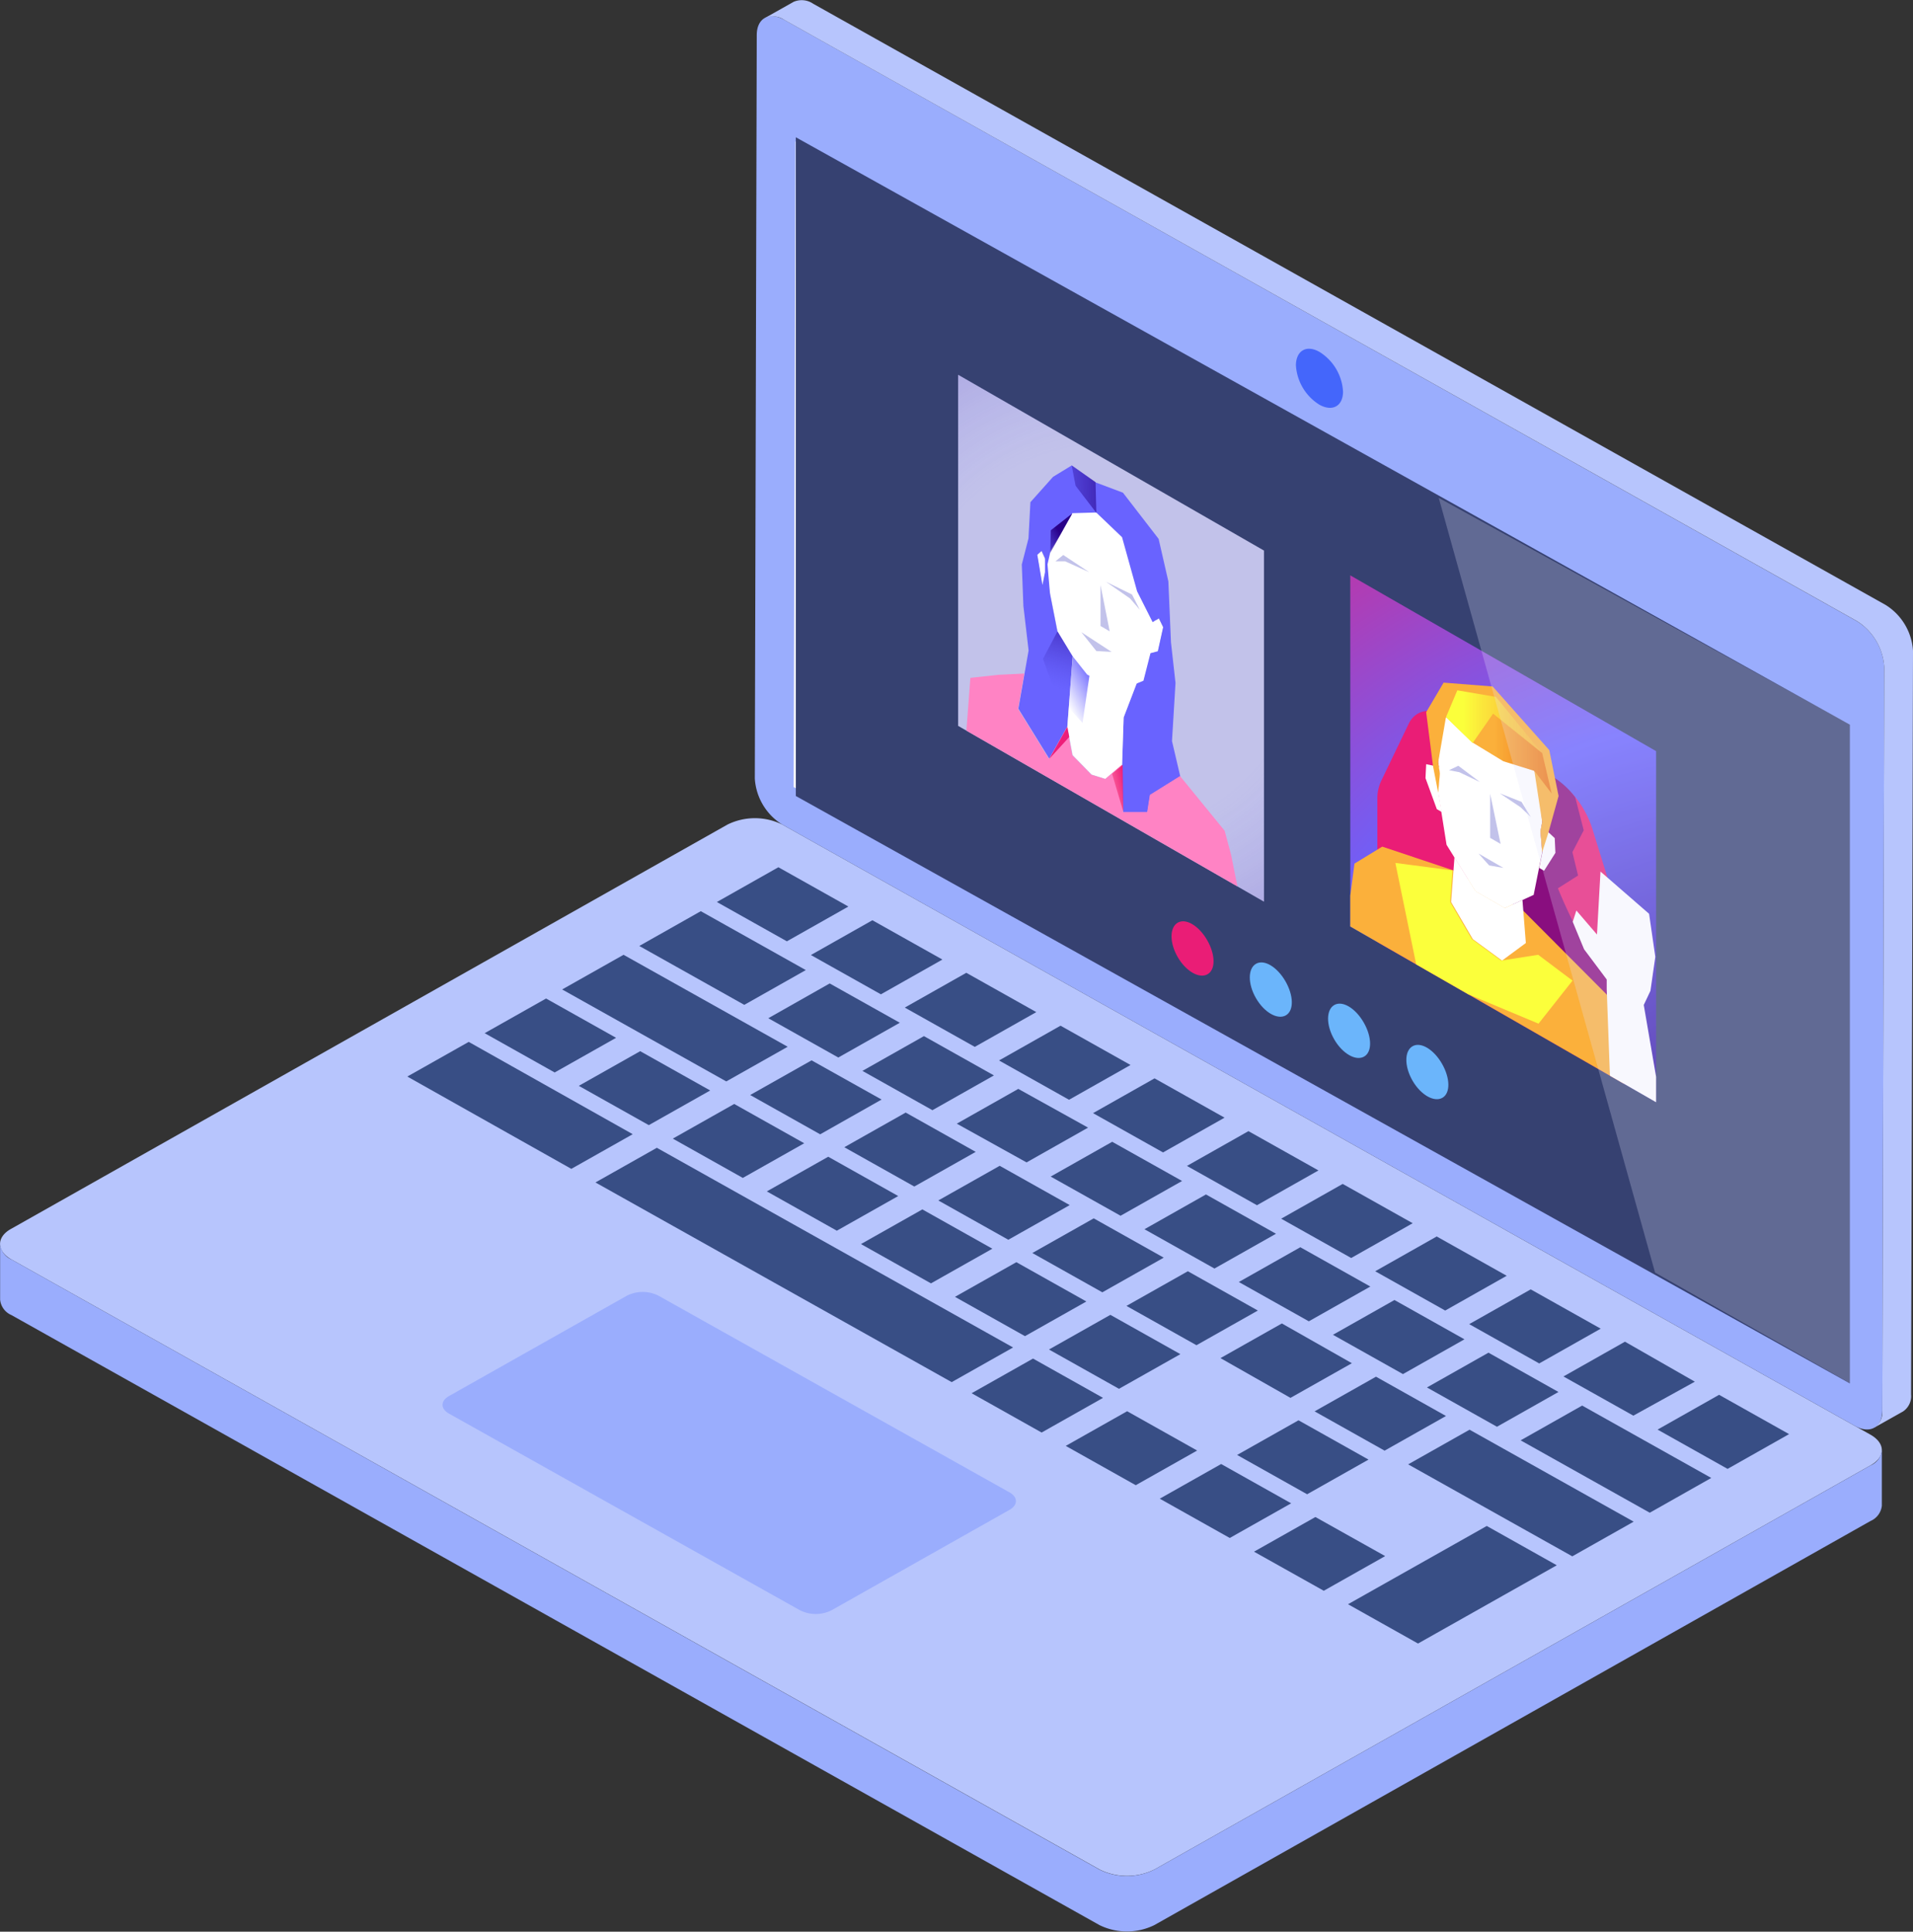 <svg xmlns="http://www.w3.org/2000/svg" xmlns:xlink="http://www.w3.org/1999/xlink" width="16.889" height="17.055" viewBox="0 0 16.889 17.055">
  <rect x="0" y="0" width="16.889" height="17.055" fill="#333333" stroke="none"/>
  <defs>
    <clipPath id="clip-path">
      <path id="Caminho_524" data-name="Caminho 524" d="M88.545,54.7l-2.7-1.552v-3.1l2.7,1.552Z" transform="translate(-85.848 -50.048)" fill="none"/>
    </clipPath>
    <clipPath id="clip-path-2">
      <path id="Caminho_523" data-name="Caminho 523" d="M68.671,41.644l4.994,2.874V41.285l-4.994-2.874Z" transform="translate(-68.671 -38.411)" fill="none"/>
    </clipPath>
    <radialGradient id="radial-gradient" cx="0.5" cy="0.5" r="0.562" gradientTransform="matrix(-1.227, 0, 0, 1, 1.125, 0)" gradientUnits="objectBoundingBox">
      <stop offset="0" stop-color="#ea1d76" stop-opacity="0"/>
      <stop offset="0.497" stop-color="#6963ff" stop-opacity="0"/>
      <stop offset="1" stop-color="#290088" stop-opacity="0.251"/>
    </radialGradient>
    <linearGradient id="linear-gradient" x1="-0.797" y1="-0.881" x2="-1.312" y2="0.036" gradientUnits="objectBoundingBox">
      <stop offset="0" stop-color="#6963ff"/>
      <stop offset="1" stop-color="#6963ff" stop-opacity="0"/>
    </linearGradient>
    <linearGradient id="linear-gradient-2" x1="-0.634" y1="-1.782" x2="-0.45" y2="-0.217" xlink:href="#linear-gradient"/>
    <linearGradient id="linear-gradient-3" x1="-0.552" y1="-1.441" x2="-0.418" y2="-0.398" xlink:href="#linear-gradient"/>
    <linearGradient id="linear-gradient-4" x1="-0.654" y1="-0.548" x2="-0.753" y2="0.476" gradientUnits="objectBoundingBox">
      <stop offset="0" stop-color="#290088"/>
      <stop offset="1" stop-color="#4b45da" stop-opacity="0"/>
    </linearGradient>
    <linearGradient id="linear-gradient-5" x1="-0.283" y1="-1.568" x2="-0.381" y2="-0.191" xlink:href="#linear-gradient-4"/>
    <linearGradient id="linear-gradient-6" x1="2.186" y1="-0.277" x2="-2.32" y2="0.014" xlink:href="#linear-gradient-4"/>
    <linearGradient id="linear-gradient-7" x1="-0.827" y1="-0.6" x2="-1.829" y2="0.565" xlink:href="#linear-gradient-4"/>
    <linearGradient id="linear-gradient-8" x1="-0.695" y1="-1.035" x2="-1.849" y2="-1.035" gradientUnits="objectBoundingBox">
      <stop offset="0" stop-color="#ed1e79"/>
      <stop offset="1" stop-color="#ff647d" stop-opacity="0"/>
    </linearGradient>
    <linearGradient id="linear-gradient-9" x1="-0.899" y1="-2.022" x2="-2.516" y2="-0.615" xlink:href="#linear-gradient-8"/>
    <linearGradient id="linear-gradient-10" x1="0.297" y1="-6.776" x2="-0.126" y2="-3.192" xlink:href="#linear-gradient-8"/>
    <clipPath id="clip-path-3">
      <path id="Caminho_545" data-name="Caminho 545" d="M38.633,83.521l-2.7-1.552v-3.1l2.7,1.552Z" transform="translate(-35.936 -78.865)" fill="none"/>
    </clipPath>
    <radialGradient id="radial-gradient-2" cx="0.953" cy="0.975" r="1.301" gradientTransform="matrix(-1.227, 0, 0, 1, 2.097, 0)" gradientUnits="objectBoundingBox">
      <stop offset="0" stop-color="#290088"/>
      <stop offset="0.503" stop-color="#6963ff"/>
      <stop offset="1" stop-color="#ea1d76"/>
    </radialGradient>
    <linearGradient id="linear-gradient-11" x1="1.428" y1="-2.727" x2="0.274" y2="-2.727" gradientUnits="objectBoundingBox">
      <stop offset="0" stop-color="#e65300"/>
      <stop offset="1" stop-color="#e65300" stop-opacity="0"/>
    </linearGradient>
    <linearGradient id="linear-gradient-12" x1="1.338" y1="-3.292" x2="0.183" y2="-3.292" gradientUnits="objectBoundingBox">
      <stop offset="0" stop-color="#fbb03b" stop-opacity="0"/>
      <stop offset="1" stop-color="#fbff3b"/>
    </linearGradient>
    <linearGradient id="linear-gradient-13" x1="1.405" y1="-5.505" x2="2.624" y2="-4.617" xlink:href="#linear-gradient"/>
    <linearGradient id="linear-gradient-14" x1="-0.335" y1="-5.144" x2="1.381" y2="-3.21" xlink:href="#linear-gradient"/>
    <linearGradient id="linear-gradient-15" x1="0.77" y1="-1.779" x2="0.426" y2="-0.499" xlink:href="#linear-gradient-12"/>
    <linearGradient id="linear-gradient-16" x1="1.977" y1="-3.716" x2="0.724" y2="-2.304" xlink:href="#linear-gradient-11"/>
    <linearGradient id="linear-gradient-17" x1="2.354" y1="-14.415" x2="1.199" y2="-14.415" xlink:href="#linear-gradient-11"/>
    <linearGradient id="linear-gradient-18" x1="3.056" y1="-6.136" x2="1.902" y2="-6.136" xlink:href="#linear-gradient"/>
    <linearGradient id="linear-gradient-19" x1="3.26" y1="-2.255" x2="2.106" y2="-2.255" xlink:href="#linear-gradient"/>
  </defs>
  <g id="B-Notebook" transform="translate(0 0)">
    <g id="iconfinder-webbrowseronlaptop-4417111_116624_1_" data-name="iconfinder-webbrowseronlaptop-4417111_116624 (1)" transform="translate(0)">
      <g id="Grupo_1918" data-name="Grupo 1918" transform="translate(0)">
        <g id="Grupo_1908" data-name="Grupo 1908">
          <g id="Grupo_1907" data-name="Grupo 1907">
            <g id="Grupo_1906" data-name="Grupo 1906">
              <g id="Grupo_1900" data-name="Grupo 1900" transform="translate(0 7.224)">
                <g id="Grupo_1897" data-name="Grupo 1897" transform="translate(0.001)">
                  <path id="Caminho_2794" data-name="Caminho 2794" d="M18.434,27.047l-6.322,3.568a.546.546,0,0,1-.484,0L2.021,25.229c-.134-.075-.134-.2,0-.272l6.322-3.568a.548.548,0,0,1,.483,0l9.606,5.386C18.567,26.851,18.568,26.972,18.434,27.047Z" transform="translate(-1.921 -21.333)" fill="#b7c5fd"/>
                </g>
                <g id="Grupo_1898" data-name="Grupo 1898" transform="translate(3.906 4.184)">
                  <path id="Caminho_2795" data-name="Caminho 2795" d="M17.6,34.876c.076.043.076.112,0,.155l-1.572.887a.312.312,0,0,1-.276,0l-3.1-1.737c-.076-.043-.076-.112,0-.155l1.572-.887a.312.312,0,0,1,.276,0Z" transform="translate(-12.594 -33.108)" fill="#9aadfd"/>
                </g>
                <g id="Grupo_1899" data-name="Grupo 1899" transform="translate(0 3.76)">
                  <path id="Caminho_2796" data-name="Caminho 2796" d="M18.531,33.735v.492a.166.166,0,0,1-.1.135L12.108,37.93a.55.55,0,0,1-.484,0L2.018,32.544a.165.165,0,0,1-.1-.137v-.49a.165.165,0,0,0,.1.136l9.606,5.387a.546.546,0,0,0,.484,0l6.322-3.568A.162.162,0,0,0,18.531,33.735Z" transform="translate(-1.917 -31.917)" fill="#9aadfd"/>
                </g>
              </g>
              <g id="Grupo_1905" data-name="Grupo 1905" transform="translate(6.665)">
                <g id="Grupo_1901" data-name="Grupo 1901" transform="translate(0 0.143)">
                  <path id="Caminho_2797" data-name="Caminho 2797" d="M29.864,6.744a.514.514,0,0,1,.242.406l-.017,6.564c0,.149-.109.21-.243.135L20.377,8.54a.516.516,0,0,1-.242-.406l.017-6.564c0-.149.109-.21.243-.135Z" transform="translate(-20.136 -1.403)" fill="#9aadfd"/>
                </g>
                <g id="Grupo_1902" data-name="Grupo 1902" transform="translate(4.777 3.079)">
                  <path id="Caminho_2798" data-name="Caminho 2798" d="M33.4,9.693a.442.442,0,0,1,.208.35c0,.128-.093.181-.209.116a.441.441,0,0,1-.207-.349C33.194,9.681,33.286,9.628,33.4,9.693Z" transform="translate(-33.193 -9.665)" fill="#4466fb"/>
                </g>
                <g id="Grupo_1903" data-name="Grupo 1903" transform="translate(0.088)">
                  <path id="Caminho_2799" data-name="Caminho 2799" d="M30.512,6.747l-.017,6.564a.163.163,0,0,1-.071.151l-.254.143a.162.162,0,0,0,.071-.151l.017-6.564a.518.518,0,0,0-.242-.407L20.548,1.176a.179.179,0,0,0-.172-.017l.254-.143a.179.179,0,0,1,.172.017L30.27,6.341A.514.514,0,0,1,30.512,6.747Z" transform="translate(-20.376 -1)" fill="#b7c5fd"/>
                </g>
                <g id="Grupo_1904" data-name="Grupo 1904" transform="translate(0.342 1.252)">
                  <path id="Caminho_2800" data-name="Caminho 2800" d="M30.356,9.722l-.016,5.7-9.27-5.2.016-5.7Z" transform="translate(-21.07 -4.525)" fill="#fff"/>
                </g>
              </g>
            </g>
          </g>
        </g>
        <g id="Grupo_1917" data-name="Grupo 1917" transform="translate(7.825 2.358)">
          <g id="Grupo_1915" data-name="Grupo 1915" transform="translate(0)">
            <g id="Grupo_1909" data-name="Grupo 1909" transform="translate(2.865 3.731)">
              <path id="Caminho_2801" data-name="Caminho 2801" d="M35.57,20.622v.34l-4.431-2.484v-.34Z" transform="translate(-31.138 -18.137)" fill="#6bb5fb"/>
            </g>
            <g id="Grupo_1913" data-name="Grupo 1913" transform="translate(0.008)">
              <g id="Grupo_1910" data-name="Grupo 1910" transform="translate(2.852 5.225)">
                <path id="Caminho_2802" data-name="Caminho 2802" d="M35.558,24.825v.34l-4.431-2.484v-.34Z" transform="translate(-31.126 -22.341)" fill="#6bb5fb"/>
              </g>
              <g id="Grupo_1911" data-name="Grupo 1911" transform="translate(2.854 4.481)">
                <path id="Caminho_2803" data-name="Caminho 2803" d="M35.564,22.731v.334l-4.431-2.484v-.334Z" transform="translate(-31.132 -20.247)" fill="#6bb5fb"/>
              </g>
              <g id="Grupo_1912" data-name="Grupo 1912">
                <path id="Caminho_2804" data-name="Caminho 2804" d="M30.625,11.723l0,1.423L23.33,9.059l0-1.423Z" transform="translate(-23.33 -7.635)" fill="#4466fb"/>
              </g>
            </g>
            <g id="Grupo_1914" data-name="Grupo 1914" transform="translate(0 2.128)">
              <path id="Caminho_2805" data-name="Caminho 2805" d="M25.666,14.943l-.005,1.833-2.353-1.319.005-1.833Z" transform="translate(-23.308 -13.623)" fill="#798ffe"/>
            </g>
          </g>
        </g>
      </g>
      <g id="Grupo_1965" data-name="Grupo 1965" transform="translate(3.596 7.659)">
        <g id="Grupo_1919" data-name="Grupo 1919" transform="translate(5.518 3.099)">
          <path id="Caminho_2807" data-name="Caminho 2807" d="M27.991,31.624l-.542.306-.618-.347.542-.306Z" transform="translate(-26.831 -31.278)" fill="#384e85"/>
        </g>
        <g id="Grupo_1920" data-name="Grupo 1920" transform="translate(4.835 3.485)">
          <path id="Caminho_2808" data-name="Caminho 2808" d="M26.123,32.71l-.542.306-.618-.347.542-.306Z" transform="translate(-24.963 -32.363)" fill="#384e85"/>
        </g>
        <g id="Grupo_1943" data-name="Grupo 1943" transform="translate(0)">
          <g id="Grupo_1921" data-name="Grupo 1921" transform="translate(2.732)">
            <path id="Caminho_2809" data-name="Caminho 2809" d="M20.375,22.9l-.543.307-.618-.347.543-.307Z" transform="translate(-19.213 -22.555)" fill="#384e85"/>
          </g>
          <g id="Grupo_1922" data-name="Grupo 1922" transform="translate(3.562 0.466)">
            <path id="Caminho_2810" data-name="Caminho 2810" d="M22.645,24.212l-.543.307-.618-.347.543-.307Z" transform="translate(-21.483 -23.865)" fill="#384e85"/>
          </g>
          <g id="Grupo_1923" data-name="Grupo 1923" transform="translate(2.048 0.386)">
            <path id="Caminho_2811" data-name="Caminho 2811" d="M18.815,24.16l-.543.307-.927-.52.543-.307Z" transform="translate(-17.345 -23.64)" fill="#384e85"/>
          </g>
          <g id="Grupo_1924" data-name="Grupo 1924" transform="translate(4.392 0.931)">
            <path id="Caminho_2812" data-name="Caminho 2812" d="M24.914,25.522l-.543.307-.618-.347.543-.307Z" transform="translate(-23.753 -25.176)" fill="#384e85"/>
          </g>
          <g id="Grupo_1925" data-name="Grupo 1925" transform="translate(3.187 1.024)">
            <path id="Caminho_2813" data-name="Caminho 2813" d="M21.619,25.784l-.543.307-.618-.347L21,25.437Z" transform="translate(-20.458 -25.437)" fill="#384e85"/>
          </g>
          <g id="Grupo_1926" data-name="Grupo 1926" transform="translate(0.683 1.157)">
            <path id="Caminho_2814" data-name="Caminho 2814" d="M14.774,26.158l-.542.306-.618-.347.542-.306Z" transform="translate(-13.614 -25.811)" fill="#384e85"/>
          </g>
          <g id="Grupo_1927" data-name="Grupo 1927" transform="translate(1.367 0.771)">
            <path id="Caminho_2815" data-name="Caminho 2815" d="M17.473,25.538l-.542.306-1.449-.812.542-.306Z" transform="translate(-15.482 -24.726)" fill="#384e85"/>
          </g>
          <g id="Grupo_1928" data-name="Grupo 1928" transform="translate(5.223 1.397)">
            <path id="Caminho_2816" data-name="Caminho 2816" d="M27.184,26.833l-.543.307-.618-.347.543-.307Z" transform="translate(-26.022 -26.486)" fill="#384e85"/>
          </g>
          <g id="Grupo_1929" data-name="Grupo 1929" transform="translate(4.017 1.49)">
            <path id="Caminho_2817" data-name="Caminho 2817" d="M23.889,27.094l-.543.307-.618-.347.543-.307Z" transform="translate(-22.727 -26.748)" fill="#384e85"/>
          </g>
          <g id="Grupo_1930" data-name="Grupo 1930" transform="translate(1.514 1.623)">
            <path id="Caminho_2818" data-name="Caminho 2818" d="M17.044,27.468l-.542.306-.618-.347.542-.306Z" transform="translate(-15.884 -27.122)" fill="#384e85"/>
          </g>
          <g id="Grupo_1931" data-name="Grupo 1931" transform="translate(3.027 1.703)">
            <path id="Caminho_2819" data-name="Caminho 2819" d="M21.182,27.693,20.64,28l-.618-.347.542-.306Z" transform="translate(-20.022 -27.347)" fill="#384e85"/>
          </g>
          <g id="Grupo_1932" data-name="Grupo 1932" transform="translate(6.053 1.862)">
            <path id="Caminho_2820" data-name="Caminho 2820" d="M29.454,28.143l-.543.307-.618-.347.543-.307Z" transform="translate(-28.292 -27.796)" fill="#384e85"/>
          </g>
          <g id="Grupo_1933" data-name="Grupo 1933" transform="translate(4.848 1.955)">
            <path id="Caminho_2821" data-name="Caminho 2821" d="M26.159,28.4l-.543.307L25,28.365l.543-.307Z" transform="translate(-24.997 -28.058)" fill="#384e85"/>
          </g>
          <g id="Grupo_1934" data-name="Grupo 1934" transform="translate(0 1.543)">
            <path id="Caminho_2822" data-name="Caminho 2822" d="M13.737,27.709l-.542.306L11.747,27.2l.542-.306Z" transform="translate(-11.747 -26.897)" fill="#384e85"/>
          </g>
          <g id="Grupo_1935" data-name="Grupo 1935" transform="translate(2.344 2.088)">
            <path id="Caminho_2823" data-name="Caminho 2823" d="M19.314,28.779l-.542.306-.618-.347.542-.306Z" transform="translate(-18.154 -28.432)" fill="#384e85"/>
          </g>
          <g id="Grupo_1936" data-name="Grupo 1936" transform="translate(3.858 2.168)">
            <path id="Caminho_2824" data-name="Caminho 2824" d="M23.451,29l-.542.306-.618-.347.542-.306Z" transform="translate(-22.291 -28.657)" fill="#384e85"/>
          </g>
          <g id="Grupo_1937" data-name="Grupo 1937" transform="translate(6.883 2.328)">
            <path id="Caminho_2825" data-name="Caminho 2825" d="M31.723,29.454l-.543.307-.618-.347.543-.307Z" transform="translate(-30.562 -29.107)" fill="#384e85"/>
          </g>
          <g id="Grupo_1938" data-name="Grupo 1938" transform="translate(5.68 2.422)">
            <path id="Caminho_2826" data-name="Caminho 2826" d="M28.432,29.717l-.543.307-.617-.346.543-.307Z" transform="translate(-27.272 -29.371)" fill="#384e85"/>
          </g>
          <g id="Grupo_1939" data-name="Grupo 1939" transform="translate(3.174 2.554)">
            <path id="Caminho_2827" data-name="Caminho 2827" d="M21.584,30.089l-.542.306-.618-.347.542-.306Z" transform="translate(-20.424 -29.742)" fill="#384e85"/>
          </g>
          <g id="Grupo_1940" data-name="Grupo 1940" transform="translate(4.688 2.634)">
            <path id="Caminho_2828" data-name="Caminho 2828" d="M25.721,30.314l-.542.306-.618-.347.542-.306Z" transform="translate(-24.561 -29.967)" fill="#384e85"/>
          </g>
          <g id="Grupo_1941" data-name="Grupo 1941" transform="translate(4.005 3.019)">
            <path id="Caminho_2829" data-name="Caminho 2829" d="M23.853,31.4l-.542.306-.618-.347.542-.306Z" transform="translate(-22.693 -31.053)" fill="#384e85"/>
          </g>
          <g id="Grupo_1942" data-name="Grupo 1942" transform="translate(1.661 2.474)">
            <path id="Caminho_2830" data-name="Caminho 2830" d="M19.973,31.281l-.542.306-3.145-1.763.542-.306Z" transform="translate(-16.286 -29.517)" fill="#384e85"/>
          </g>
        </g>
        <g id="Grupo_1944" data-name="Grupo 1944" transform="translate(6.643 5.267)">
          <path id="Caminho_2831" data-name="Caminho 2831" d="M31.064,37.727l-.542.306-.618-.347.542-.306Z" transform="translate(-29.904 -37.38)" fill="#384e85"/>
        </g>
        <g id="Grupo_1945" data-name="Grupo 1945" transform="translate(5.813 4.802)">
          <path id="Caminho_2832" data-name="Caminho 2832" d="M28.795,36.416l-.542.306-.618-.347.542-.306Z" transform="translate(-27.635 -36.07)" fill="#384e85"/>
        </g>
        <g id="Grupo_1946" data-name="Grupo 1946" transform="translate(4.982 4.336)">
          <path id="Caminho_2833" data-name="Caminho 2833" d="M26.525,35.106l-.542.306-.618-.347.542-.306Z" transform="translate(-25.365 -34.759)" fill="#384e85"/>
        </g>
        <g id="Grupo_1947" data-name="Grupo 1947" transform="translate(5.665 3.951)">
          <path id="Caminho_2834" data-name="Caminho 2834" d="M28.393,34.02l-.542.306-.618-.347.542-.306Z" transform="translate(-27.233 -33.674)" fill="#384e85"/>
        </g>
        <g id="Grupo_1948" data-name="Grupo 1948" transform="translate(6.349 3.565)">
          <path id="Caminho_2835" data-name="Caminho 2835" d="M30.261,32.935l-.542.306-.618-.347.542-.306Z" transform="translate(-29.101 -32.588)" fill="#384e85"/>
        </g>
        <g id="Grupo_1949" data-name="Grupo 1949" transform="translate(7.34 3.353)">
          <path id="Caminho_2836" data-name="Caminho 2836" d="M32.973,32.339l-.543.307-.618-.347.543-.307Z" transform="translate(-31.811 -31.992)" fill="#384e85"/>
        </g>
        <g id="Grupo_1950" data-name="Grupo 1950" transform="translate(7.714 2.794)">
          <path id="Caminho_2837" data-name="Caminho 2837" d="M33.993,30.764l-.543.307-.618-.347.543-.307Z" transform="translate(-32.831 -30.417)" fill="#384e85"/>
        </g>
        <g id="Grupo_1951" data-name="Grupo 1951" transform="translate(10.207 4.191)">
          <path id="Caminho_2838" data-name="Caminho 2838" d="M40.805,34.7,40.262,35l-.617-.346.543-.307Z" transform="translate(-39.645 -34.351)" fill="#384e85"/>
        </g>
        <g id="Grupo_1952" data-name="Grupo 1952" transform="translate(9.832 4.75)">
          <path id="Caminho_2839" data-name="Caminho 2839" d="M40.3,36.563l-.543.307-1.14-.639.543-.307Z" transform="translate(-38.62 -35.923)" fill="#384e85"/>
        </g>
        <g id="Grupo_1953" data-name="Grupo 1953" transform="translate(7.326 4.882)">
          <path id="Caminho_2840" data-name="Caminho 2840" d="M32.932,36.641l-.542.306-.618-.347.542-.306Z" transform="translate(-31.772 -36.295)" fill="#384e85"/>
        </g>
        <g id="Grupo_1954" data-name="Grupo 1954" transform="translate(8.842 4.963)">
          <path id="Caminho_2841" data-name="Caminho 2841" d="M37.9,37.335l-.542.306-1.449-.812.542-.306Z" transform="translate(-35.915 -36.522)" fill="#384e85"/>
        </g>
        <g id="Grupo_1955" data-name="Grupo 1955" transform="translate(8.01 4.496)">
          <path id="Caminho_2842" data-name="Caminho 2842" d="M34.8,35.556l-.542.306-.618-.347.542-.306Z" transform="translate(-33.64 -35.209)" fill="#384e85"/>
        </g>
        <g id="Grupo_1956" data-name="Grupo 1956" transform="translate(9.001 4.284)">
          <path id="Caminho_2843" data-name="Caminho 2843" d="M37.512,34.96l-.543.307-.618-.347.543-.307Z" transform="translate(-36.35 -34.613)" fill="#384e85"/>
        </g>
        <g id="Grupo_1957" data-name="Grupo 1957" transform="translate(9.374 3.725)">
          <path id="Caminho_2844" data-name="Caminho 2844" d="M38.533,33.385l-.543.307-.618-.347.543-.307Z" transform="translate(-37.371 -33.038)" fill="#384e85"/>
        </g>
        <g id="Grupo_1958" data-name="Grupo 1958" transform="translate(7.179 4.031)">
          <path id="Caminho_2845" data-name="Caminho 2845" d="M32.53,34.245l-.542.306L31.37,34.2l.542-.306Z" transform="translate(-31.37 -33.899)" fill="#384e85"/>
        </g>
        <g id="Grupo_1959" data-name="Grupo 1959" transform="translate(8.171 3.819)">
          <path id="Caminho_2846" data-name="Caminho 2846" d="M35.243,33.649l-.543.307-.618-.347.543-.307Z" transform="translate(-34.081 -33.302)" fill="#384e85"/>
        </g>
        <g id="Grupo_1960" data-name="Grupo 1960" transform="translate(8.544 3.259)">
          <path id="Caminho_2847" data-name="Caminho 2847" d="M36.263,32.074l-.543.307-.618-.347.543-.307Z" transform="translate(-35.101 -31.728)" fill="#384e85"/>
        </g>
        <g id="Grupo_1961" data-name="Grupo 1961" transform="translate(11.037 4.657)">
          <path id="Caminho_2848" data-name="Caminho 2848" d="M43.077,36.008l-.543.307-.618-.347.543-.307Z" transform="translate(-41.915 -35.662)" fill="#384e85"/>
        </g>
        <g id="Grupo_1962" data-name="Grupo 1962" transform="translate(6.51 2.888)">
          <path id="Caminho_2849" data-name="Caminho 2849" d="M30.7,31.028l-.543.307-.618-.347.543-.307Z" transform="translate(-29.541 -30.682)" fill="#384e85"/>
        </g>
        <g id="Grupo_1963" data-name="Grupo 1963" transform="translate(7.475 5.734)">
          <path id="Caminho_2850" data-name="Caminho 2850" d="M33.337,39.039l-.542.306L32.179,39l.542-.306Z" transform="translate(-32.179 -38.693)" fill="#384e85"/>
        </g>
        <g id="Grupo_1964" data-name="Grupo 1964" transform="translate(8.305 5.814)">
          <path id="Caminho_2851" data-name="Caminho 2851" d="M36.292,39.265l-1.225.691-.618-.347,1.225-.691Z" transform="translate(-34.449 -38.918)" fill="#384e85"/>
        </g>
      </g>
    </g>
    <path id="Caminho_502" data-name="Caminho 502" d="M20.75,26.623l-9.305-5.186V15.621l9.305,5.186Z" transform="translate(-4.419 -14.409)" fill="#364171"/>
    <g id="Grupo_97" data-name="Grupo 97" transform="translate(8.462 3.309)" clip-path="url(#clip-path)">
      <g id="Grupo_96" data-name="Grupo 96" transform="translate(-1.24 -0.714)" clip-path="url(#clip-path-2)">
        <path id="Caminho_503" data-name="Caminho 503" d="M68.671,41.644l4.994,2.874V41.285l-4.994-2.874Z" transform="translate(-68.671 -38.411)" fill="#c2c2ea"/>
        <path id="Caminho_504" data-name="Caminho 504" d="M68.671,41.644l4.994,2.874V41.285l-4.994-2.874Z" transform="translate(-68.671 -38.411)" fill="url(#radial-gradient)"/>
        <path id="Caminho_505" data-name="Caminho 505" d="M68.178,41.928,73.172,44.8V41.569l-4.994-2.874Z" transform="translate(-68.148 -38.678)" fill="none"/>
        <path id="Caminho_506" data-name="Caminho 506" d="M101.3,66.7l.1-.315.11-.123.605.468.042.09.1.432.014.1,0,.187-.11.429L102.1,68l-.222.043-.216-.125-.127-.16-.135-.222-.11-.556,0-.191Z" transform="translate(-99.284 -64.552)" fill="#fff"/>
        <path id="Caminho_507" data-name="Caminho 507" d="M101.335,76.053l.055-.034.038.078-.047.213-.065.017-.03-.049Zm-.948-.554-.035-.077-.038.034.047.267.034.059.005-.034Z" transform="translate(-98.38 -73.152)" fill="#fff"/>
        <path id="Caminho_508" data-name="Caminho 508" d="M98.809,65.848l.017-.54.115-.3.06-.025.062-.243.065-.017.047-.213-.038-.078-.055.034-.137-.272-.133-.478-.228-.218-.211.006-.191.329-.028.123.022.26.065.331.135.222-.047.621-.159.282-.273-.442.09-.514-.046-.393-.014-.366.059-.23.017-.32.2-.224.164-.1.211.149.242.091.315.408.086.376.023.538.04.358-.031.513.073.312-.266.166-.024.152h-.214Zm-.7-1.71.023-.113,0-.123-.03-.065-.038.034Z" transform="translate(-96.128 -61.568)" fill="#6963ff"/>
        <path id="Caminho_509" data-name="Caminho 509" d="M104.1,76.228l.229.112.069.135-.086-.1Zm-.149-.085-.229-.152-.069.056.086,0Zm.1.114v.361l.081.047Z" transform="translate(-101.557 -73.686)" fill="#c2c2ea"/>
        <path id="Caminho_510" data-name="Caminho 510" d="M104.163,90.635l-.047.621.047.249.168.172.122.038.146-.125.006-.18.008-.238.115-.3-.222.043-.216-.125Z" transform="translate(-101.915 -87.433)" fill="#fff"/>
        <path id="Caminho_511" data-name="Caminho 511" d="M110.92,91.087l.122.134.061-.416-.02-.011-.127-.16Z" transform="translate(-108.707 -87.433)" fill="url(#linear-gradient)"/>
        <path id="Caminho_512" data-name="Caminho 512" d="M107.735,94.038l-.273-.2.061-.416.2.113Z" transform="translate(-105.128 -90.048)" fill="url(#linear-gradient-2)"/>
        <path id="Caminho_513" data-name="Caminho 513" d="M104.116,94.611l.222-.043-.115.3-.006.231-.085.019-.016-.5Z" transform="translate(-101.524 -91.125)" fill="url(#linear-gradient-3)"/>
        <path id="Caminho_514" data-name="Caminho 514" d="M113.436,87.016l-.128.242.215.6.047-.621Z" transform="translate(-111.322 -84.036)" fill="url(#linear-gradient-4)"/>
        <path id="Caminho_515" data-name="Caminho 515" d="M102.361,90.191v.437l-.238.128.115-.3.06-.025Z" transform="translate(-99.424 -87.016)" fill="url(#linear-gradient-5)"/>
        <path id="Caminho_516" data-name="Caminho 516" d="M110.132,63.23l.007.271-.183-.239-.035-.181.211.149Z" transform="translate(-107.682 -61.568)" fill="url(#linear-gradient-6)"/>
        <path id="Caminho_517" data-name="Caminho 517" d="M113.543,70.022l-.19.149-.005.2Z" transform="translate(-111.298 -68.084)" fill="url(#linear-gradient-7)"/>
        <path id="Caminho_518" data-name="Caminho 518" d="M90.9,93.987l.394.483.057.213.1.5L89,93.771l.049-.651.247-.027.229-.011-.055.312.273.442.159-.282.047.249.168.172.122.038.146-.125,0,.122.011.295h.214l.024-.152.266-.166Z" transform="translate(-87.704 -89.73)" fill="#ff83c4"/>
        <path id="Caminho_519" data-name="Caminho 519" d="M107.719,87.121l.267.174-.135-.008Z" transform="translate(-105.394 -84.134)" fill="#c2c2ea"/>
        <path id="Caminho_520" data-name="Caminho 520" d="M113.978,100.854l-.176.193.159-.282Z" transform="translate(-111.76 -96.942)" fill="url(#linear-gradient-8)"/>
        <path id="Caminho_521" data-name="Caminho 521" d="M106.2,106.638l-.1-.337.093-.079Z" transform="translate(-103.504 -102.064)" fill="url(#linear-gradient-9)"/>
        <path id="Caminho_522" data-name="Caminho 522" d="M95.931,108l.387-.017-.121-.148Z" transform="translate(-93.001 -103.579)" fill="url(#linear-gradient-10)"/>
      </g>
    </g>
    <g id="Grupo_98" data-name="Grupo 98" transform="translate(11.924 5.076)" clip-path="url(#clip-path-3)">
      <path id="Caminho_525" data-name="Caminho 525" d="M18.162,70.8l4.994,2.874V70.446l-4.994-2.874Z" transform="translate(-19.365 -68.264)" fill="url(#radial-gradient-2)"/>
      <path id="Caminho_526" data-name="Caminho 526" d="M41.185,98.481l.917.528a.857.857,0,0,1,.355.473l.244.787a.669.669,0,0,1,.032.2v1.506l-2.178-1.253V99.21a.367.367,0,0,1,.032-.159l.244-.507C40.891,98.417,41.03,98.392,41.185,98.481Z" transform="translate(-40.319 -97.228)" fill="#ea1d76"/>
      <path id="Caminho_527" data-name="Caminho 527" d="M40.879,101.431l-.049-.954-.061-.462.839.483a.723.723,0,0,1,.2.184l.075.291-.1.193.05.206-.178.113a4.422,4.422,0,0,0,.267.543,5.825,5.825,0,0,1,.315.522v.91l-1.684-.969.044-.79Z" transform="translate(-39.825 -98.718)" fill="#290088" opacity="0.5"/>
      <path id="Caminho_528" data-name="Caminho 528" d="M41.954,118.549l.738.741.137.526.026.526-2.484-1.487.094-.721.245-.15.629.21Z" transform="translate(-40.431 -115.585)" fill="#fbb03b"/>
      <path id="Caminho_529" data-name="Caminho 529" d="M52.293,99.736l.03-.332.039-.066.78.475.039.085.03.367-.015.082.015.186-.075.375-.255.117-.259-.149-.255-.41L52.293,100l.015-.168Z" transform="translate(-51.52 -98.083)" fill="#fff"/>
      <path id="Caminho_530" data-name="Caminho 530" d="M50.65,107.33l.192.328.258.189.21-.155-.03-.38-.155.071-.259-.149-.186-.3Zm.8-.671.115.107.006.13-.1.158-.043-.025.028-.139-.015-.186Zm-.905-.521-.115-.025-.006.123.1.274.043.025-.028-.171.015-.168Z" transform="translate(-49.763 -104.442)" fill="#fff"/>
      <path id="Caminho_531" data-name="Caminho 531" d="M54.191,106.483,54,106.339l-.082.039.091.018Zm.176.1.191.075.082.134-.091-.087Z" transform="translate(-53.049 -104.654)" fill="#c2c2ea"/>
      <path id="Caminho_532" data-name="Caminho 532" d="M51.031,95.85l-.015-.186.015-.082-.069-.451-.274-.085-.273-.166-.233-.225-.069.4.015.1-.015.168-.045-.231-.061-.479.154-.261.433.034.5.562.082.405-.09.324Z" transform="translate(-49.34 -93.401)" fill="#fbb03b"/>
      <path id="Caminho_533" data-name="Caminho 533" d="M51.547,99.118l.084.358-.153-.2-.274-.085-.273-.166.181-.26Z" transform="translate(-49.856 -97.546)" fill="url(#linear-gradient-11)"/>
      <path id="Caminho_534" data-name="Caminho 534" d="M52.293,95.713l.1-.237.341.058.41.5-.435-.352-.181.26Z" transform="translate(-51.451 -94.457)" fill="url(#linear-gradient-12)"/>
      <path id="Caminho_535" data-name="Caminho 535" d="M54.8,125.672l-.155.071.093.377.092-.068Z" transform="translate(-53.287 -122.802)" fill="url(#linear-gradient-13)"/>
      <path id="Caminho_536" data-name="Caminho 536" d="M56.141,124.4l.114.373.12.241.118-.087-.093-.377Z" transform="translate(-55.038 -121.608)" fill="url(#linear-gradient-14)"/>
      <path id="Caminho_537" data-name="Caminho 537" d="M49.484,121.384l-.3.38-1.064-.445-.2-.974.505.066-.021.279.192.328.258.189.327-.051Z" transform="translate(-47.525 -117.802)" fill="url(#linear-gradient-15)"/>
      <path id="Caminho_538" data-name="Caminho 538" d="M70.232,130.588l-.1-.369,0,.314-.1.167.2.113Z" transform="translate(-69.633 -127.07)" fill="url(#linear-gradient-16)"/>
      <path id="Caminho_539" data-name="Caminho 539" d="M47.113,145.045l-.25.066v-.186Z" transform="translate(-45.088 -140.875)" fill="url(#linear-gradient-17)"/>
      <path id="Caminho_540" data-name="Caminho 540" d="M34.762,123.594l-.038-1.024,0-.085-.2-.267-.1-.242.032-.1.182.212.031-.556.429.373.055.38-.043.3-.059.125.2,1.164Z" transform="translate(-32.463 -118.913)" fill="#fff"/>
      <path id="Caminho_541" data-name="Caminho 541" d="M41.358,126.312l.19.153-.174-.433Z" transform="translate(-39.184 -123.14)" fill="url(#linear-gradient-18)"/>
      <path id="Caminho_542" data-name="Caminho 542" d="M34.423,140.759l.144,1.176.059-.012Z" transform="translate(-31.835 -136.964)" fill="url(#linear-gradient-19)"/>
      <path id="Caminho_543" data-name="Caminho 543" d="M57.962,110.389v.389l.092.053Zm.117.654-.22-.127.094.105Z" transform="translate(-56.73 -108.456)" fill="#c2c2ea"/>
      <path id="Caminho_544" data-name="Caminho 544" d="M18.162,70.8l4.994,2.874V70.446l-4.994-2.874Z" transform="translate(-19.365 -68.264)" fill="none"/>
    </g>
    <path id="Caminho_3005" data-name="Caminho 3005" d="M.263.3C.408.3.526.236.526.152S.409,0,.263,0,0,.069,0,.153.118.3.263.3Z" transform="translate(12.602 9.769) rotate(-120)" fill="#6bb5fb"/>
    <path id="Caminho_3006" data-name="Caminho 3006" d="M.263.3C.408.3.526.236.526.152S.409,0,.263,0,0,.069,0,.153.118.3.263.3Z" transform="translate(11.911 9.405) rotate(-120)" fill="#6bb5fb"/>
    <path id="Caminho_3007" data-name="Caminho 3007" d="M.263.3C.408.3.526.236.526.152S.409,0,.263,0,0,.069,0,.153.118.3.263.3Z" transform="translate(11.22 9.041) rotate(-120)" fill="#6bb5fb"/>
    <path id="Caminho_3008" data-name="Caminho 3008" d="M.263.3C.408.3.526.236.526.152S.409,0,.263,0,0,.069,0,.153.118.3.263.3Z" transform="translate(10.529 8.678) rotate(-120)" fill="#ea1d76"/>
    <path id="Caminho_547" data-name="Caminho 547" d="M13.355,73.508l-1.91-6.84,3.629,2v5.816Z" transform="translate(1.257 -62.272)" fill="#e6e6fc" opacity="0.25"/>
  </g>
</svg>
